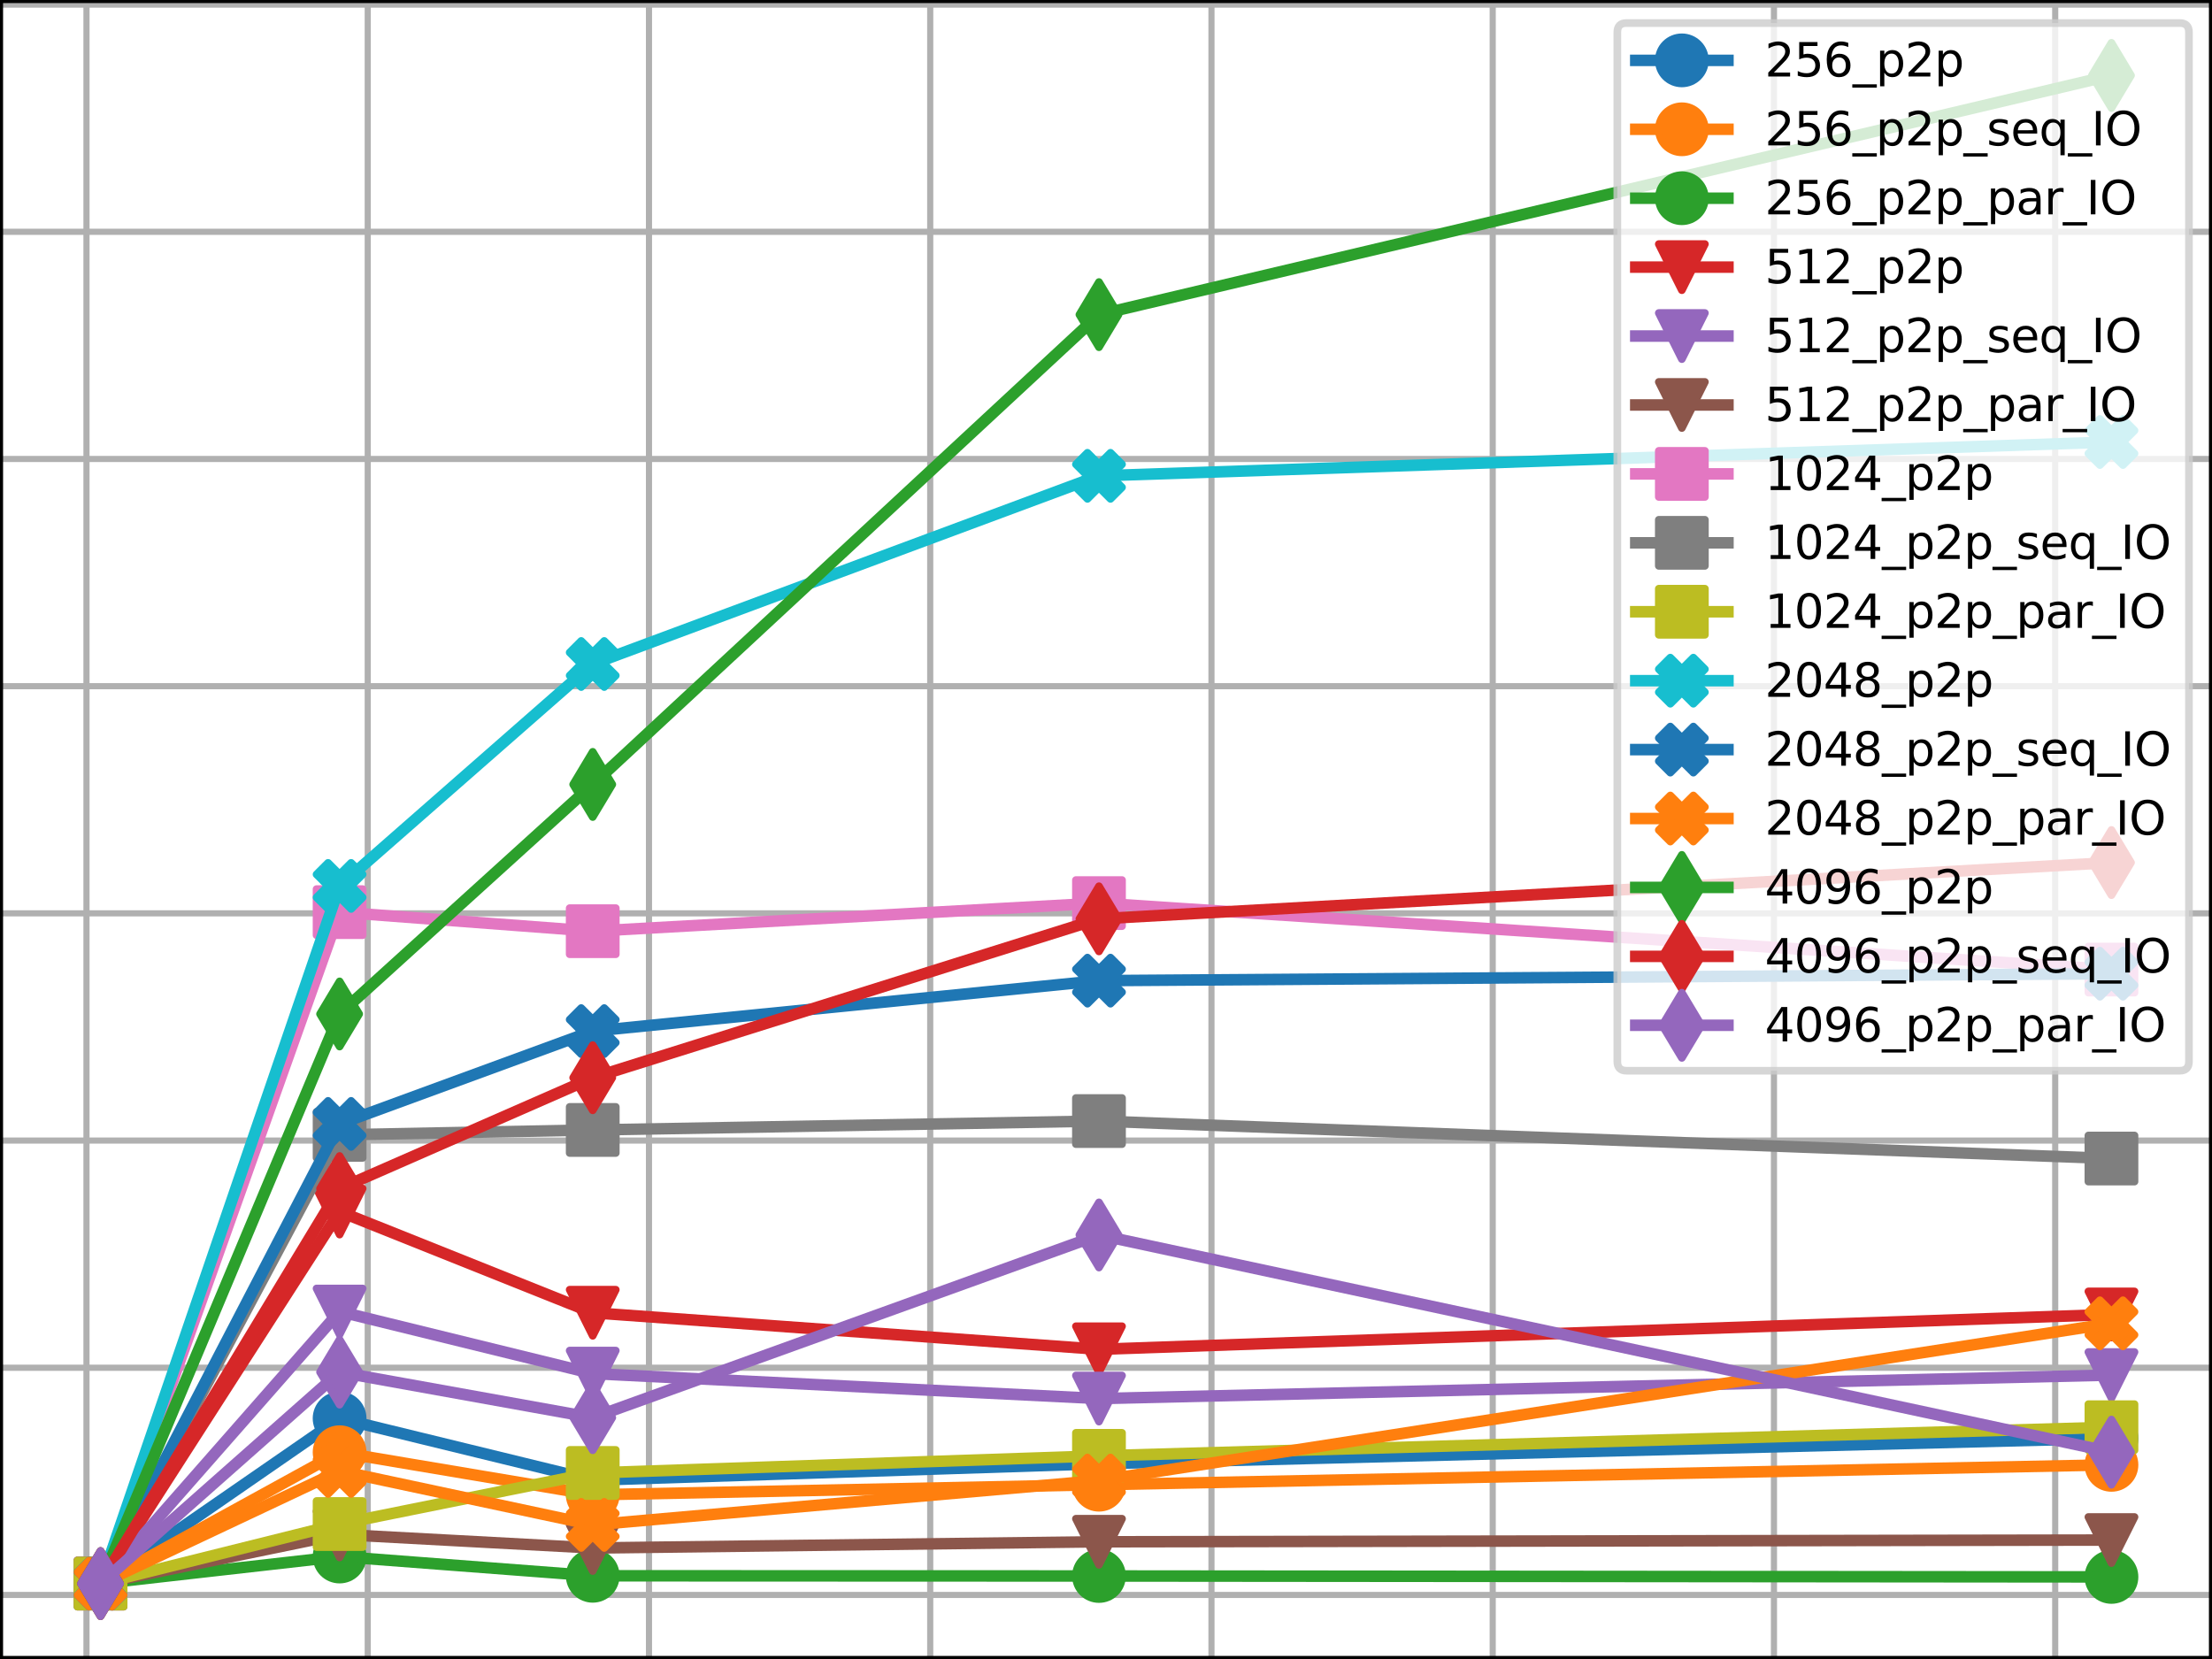 <?xml version="1.0" encoding="utf-8" standalone="no"?>
<!DOCTYPE svg PUBLIC "-//W3C//DTD SVG 1.1//EN"
  "http://www.w3.org/Graphics/SVG/1.1/DTD/svg11.dtd">
<svg xmlns:xlink="http://www.w3.org/1999/xlink" width="288pt" height="216pt" viewBox="0 0 288 216" xmlns="http://www.w3.org/2000/svg" version="1.1">
 <defs>
  <style type="text/css">*{stroke-linejoin: round; stroke-linecap: butt}</style>
 </defs>
 <g id="figure_1">
  <g id="patch_1">
   <path d="M 0 216 
L 288 216 
L 288 0 
L 0 0 
z
" style="fill: #ffffff"/>
  </g>
  <g id="axes_1">
   <g id="patch_2">
    <path d="M 0 216 
L 288 216 
L 288 0 
L 0 0 
z
" style="fill: #ffffff"/>
   </g>
   <g id="matplotlib.axis_1">
    <g id="xtick_1">
     <g id="line2d_1">
      <path d="M 11.26 216 
L 11.26 0 
" clip-path="url(#p1a4b9b8704)" style="fill: none; stroke: #b0b0b0; stroke-width: 0.8; stroke-linecap: square"/>
     </g>
     <g id="line2d_2">
      <defs>
       <path id="m6f0f436d7e" d="M 0 0 
L 0 3.5 
" style="stroke: #000000; stroke-width: 0.8"/>
      </defs>
      <g>
       <use xlink:href="#m6f0f436d7e" x="11.26" y="216" style="stroke: #000000; stroke-width: 0.8"/>
      </g>
     </g>
     <g id="text_1">
      <!-- 0 -->
      <g transform="translate(8.079 230.598)scale(0.1 -0.1)">
       <defs>
        <path id="DejaVuSans-30" d="M 2034 4250 
Q 1547 4250 1301 3770 
Q 1056 3291 1056 2328 
Q 1056 1369 1301 889 
Q 1547 409 2034 409 
Q 2525 409 2770 889 
Q 3016 1369 3016 2328 
Q 3016 3291 2770 3770 
Q 2525 4250 2034 4250 
z
M 2034 4750 
Q 2819 4750 3233 4129 
Q 3647 3509 3647 2328 
Q 3647 1150 3233 529 
Q 2819 -91 2034 -91 
Q 1250 -91 836 529 
Q 422 1150 422 2328 
Q 422 3509 836 4129 
Q 1250 4750 2034 4750 
z
" transform="scale(0.016)"/>
       </defs>
       <use xlink:href="#DejaVuSans-30"/>
      </g>
     </g>
    </g>
    <g id="xtick_2">
     <g id="line2d_3">
      <path d="M 47.878 216 
L 47.878 0 
" clip-path="url(#p1a4b9b8704)" style="fill: none; stroke: #b0b0b0; stroke-width: 0.8; stroke-linecap: square"/>
     </g>
     <g id="line2d_4">
      <g>
       <use xlink:href="#m6f0f436d7e" x="47.878" y="216" style="stroke: #000000; stroke-width: 0.8"/>
      </g>
     </g>
     <g id="text_2">
      <!-- 20 -->
      <g transform="translate(41.515 230.598)scale(0.1 -0.1)">
       <defs>
        <path id="DejaVuSans-32" d="M 1228 531 
L 3431 531 
L 3431 0 
L 469 0 
L 469 531 
Q 828 903 1448 1529 
Q 2069 2156 2228 2338 
Q 2531 2678 2651 2914 
Q 2772 3150 2772 3378 
Q 2772 3750 2511 3984 
Q 2250 4219 1831 4219 
Q 1534 4219 1204 4116 
Q 875 4013 500 3803 
L 500 4441 
Q 881 4594 1212 4672 
Q 1544 4750 1819 4750 
Q 2544 4750 2975 4387 
Q 3406 4025 3406 3419 
Q 3406 3131 3298 2873 
Q 3191 2616 2906 2266 
Q 2828 2175 2409 1742 
Q 1991 1309 1228 531 
z
" transform="scale(0.016)"/>
       </defs>
       <use xlink:href="#DejaVuSans-32"/>
       <use xlink:href="#DejaVuSans-30" x="63.623"/>
      </g>
     </g>
    </g>
    <g id="xtick_3">
     <g id="line2d_5">
      <path d="M 84.496 216 
L 84.496 0 
" clip-path="url(#p1a4b9b8704)" style="fill: none; stroke: #b0b0b0; stroke-width: 0.8; stroke-linecap: square"/>
     </g>
     <g id="line2d_6">
      <g>
       <use xlink:href="#m6f0f436d7e" x="84.496" y="216" style="stroke: #000000; stroke-width: 0.8"/>
      </g>
     </g>
     <g id="text_3">
      <!-- 40 -->
      <g transform="translate(78.133 230.598)scale(0.1 -0.1)">
       <defs>
        <path id="DejaVuSans-34" d="M 2419 4116 
L 825 1625 
L 2419 1625 
L 2419 4116 
z
M 2253 4666 
L 3047 4666 
L 3047 1625 
L 3713 1625 
L 3713 1100 
L 3047 1100 
L 3047 0 
L 2419 0 
L 2419 1100 
L 313 1100 
L 313 1709 
L 2253 4666 
z
" transform="scale(0.016)"/>
       </defs>
       <use xlink:href="#DejaVuSans-34"/>
       <use xlink:href="#DejaVuSans-30" x="63.623"/>
      </g>
     </g>
    </g>
    <g id="xtick_4">
     <g id="line2d_7">
      <path d="M 121.114 216 
L 121.114 0 
" clip-path="url(#p1a4b9b8704)" style="fill: none; stroke: #b0b0b0; stroke-width: 0.8; stroke-linecap: square"/>
     </g>
     <g id="line2d_8">
      <g>
       <use xlink:href="#m6f0f436d7e" x="121.114" y="216" style="stroke: #000000; stroke-width: 0.8"/>
      </g>
     </g>
     <g id="text_4">
      <!-- 60 -->
      <g transform="translate(114.751 230.598)scale(0.1 -0.1)">
       <defs>
        <path id="DejaVuSans-36" d="M 2113 2584 
Q 1688 2584 1439 2293 
Q 1191 2003 1191 1497 
Q 1191 994 1439 701 
Q 1688 409 2113 409 
Q 2538 409 2786 701 
Q 3034 994 3034 1497 
Q 3034 2003 2786 2293 
Q 2538 2584 2113 2584 
z
M 3366 4563 
L 3366 3988 
Q 3128 4100 2886 4159 
Q 2644 4219 2406 4219 
Q 1781 4219 1451 3797 
Q 1122 3375 1075 2522 
Q 1259 2794 1537 2939 
Q 1816 3084 2150 3084 
Q 2853 3084 3261 2657 
Q 3669 2231 3669 1497 
Q 3669 778 3244 343 
Q 2819 -91 2113 -91 
Q 1303 -91 875 529 
Q 447 1150 447 2328 
Q 447 3434 972 4092 
Q 1497 4750 2381 4750 
Q 2619 4750 2861 4703 
Q 3103 4656 3366 4563 
z
" transform="scale(0.016)"/>
       </defs>
       <use xlink:href="#DejaVuSans-36"/>
       <use xlink:href="#DejaVuSans-30" x="63.623"/>
      </g>
     </g>
    </g>
    <g id="xtick_5">
     <g id="line2d_9">
      <path d="M 157.732 216 
L 157.732 0 
" clip-path="url(#p1a4b9b8704)" style="fill: none; stroke: #b0b0b0; stroke-width: 0.8; stroke-linecap: square"/>
     </g>
     <g id="line2d_10">
      <g>
       <use xlink:href="#m6f0f436d7e" x="157.732" y="216" style="stroke: #000000; stroke-width: 0.8"/>
      </g>
     </g>
     <g id="text_5">
      <!-- 80 -->
      <g transform="translate(151.369 230.598)scale(0.1 -0.1)">
       <defs>
        <path id="DejaVuSans-38" d="M 2034 2216 
Q 1584 2216 1326 1975 
Q 1069 1734 1069 1313 
Q 1069 891 1326 650 
Q 1584 409 2034 409 
Q 2484 409 2743 651 
Q 3003 894 3003 1313 
Q 3003 1734 2745 1975 
Q 2488 2216 2034 2216 
z
M 1403 2484 
Q 997 2584 770 2862 
Q 544 3141 544 3541 
Q 544 4100 942 4425 
Q 1341 4750 2034 4750 
Q 2731 4750 3128 4425 
Q 3525 4100 3525 3541 
Q 3525 3141 3298 2862 
Q 3072 2584 2669 2484 
Q 3125 2378 3379 2068 
Q 3634 1759 3634 1313 
Q 3634 634 3220 271 
Q 2806 -91 2034 -91 
Q 1263 -91 848 271 
Q 434 634 434 1313 
Q 434 1759 690 2068 
Q 947 2378 1403 2484 
z
M 1172 3481 
Q 1172 3119 1398 2916 
Q 1625 2713 2034 2713 
Q 2441 2713 2670 2916 
Q 2900 3119 2900 3481 
Q 2900 3844 2670 4047 
Q 2441 4250 2034 4250 
Q 1625 4250 1398 4047 
Q 1172 3844 1172 3481 
z
" transform="scale(0.016)"/>
       </defs>
       <use xlink:href="#DejaVuSans-38"/>
       <use xlink:href="#DejaVuSans-30" x="63.623"/>
      </g>
     </g>
    </g>
    <g id="xtick_6">
     <g id="line2d_11">
      <path d="M 194.35 216 
L 194.35 0 
" clip-path="url(#p1a4b9b8704)" style="fill: none; stroke: #b0b0b0; stroke-width: 0.8; stroke-linecap: square"/>
     </g>
     <g id="line2d_12">
      <g>
       <use xlink:href="#m6f0f436d7e" x="194.35" y="216" style="stroke: #000000; stroke-width: 0.8"/>
      </g>
     </g>
     <g id="text_6">
      <!-- 100 -->
      <g transform="translate(184.806 230.598)scale(0.1 -0.1)">
       <defs>
        <path id="DejaVuSans-31" d="M 794 531 
L 1825 531 
L 1825 4091 
L 703 3866 
L 703 4441 
L 1819 4666 
L 2450 4666 
L 2450 531 
L 3481 531 
L 3481 0 
L 794 0 
L 794 531 
z
" transform="scale(0.016)"/>
       </defs>
       <use xlink:href="#DejaVuSans-31"/>
       <use xlink:href="#DejaVuSans-30" x="63.623"/>
       <use xlink:href="#DejaVuSans-30" x="127.246"/>
      </g>
     </g>
    </g>
    <g id="xtick_7">
     <g id="line2d_13">
      <path d="M 230.968 216 
L 230.968 0 
" clip-path="url(#p1a4b9b8704)" style="fill: none; stroke: #b0b0b0; stroke-width: 0.8; stroke-linecap: square"/>
     </g>
     <g id="line2d_14">
      <g>
       <use xlink:href="#m6f0f436d7e" x="230.968" y="216" style="stroke: #000000; stroke-width: 0.8"/>
      </g>
     </g>
     <g id="text_7">
      <!-- 120 -->
      <g transform="translate(221.424 230.598)scale(0.1 -0.1)">
       <use xlink:href="#DejaVuSans-31"/>
       <use xlink:href="#DejaVuSans-32" x="63.623"/>
       <use xlink:href="#DejaVuSans-30" x="127.246"/>
      </g>
     </g>
    </g>
    <g id="xtick_8">
     <g id="line2d_15">
      <path d="M 267.586 216 
L 267.586 0 
" clip-path="url(#p1a4b9b8704)" style="fill: none; stroke: #b0b0b0; stroke-width: 0.8; stroke-linecap: square"/>
     </g>
     <g id="line2d_16">
      <g>
       <use xlink:href="#m6f0f436d7e" x="267.586" y="216" style="stroke: #000000; stroke-width: 0.8"/>
      </g>
     </g>
     <g id="text_8">
      <!-- 140 -->
      <g transform="translate(258.042 230.598)scale(0.1 -0.1)">
       <use xlink:href="#DejaVuSans-31"/>
       <use xlink:href="#DejaVuSans-34" x="63.623"/>
       <use xlink:href="#DejaVuSans-30" x="127.246"/>
      </g>
     </g>
    </g>
    <g id="text_9">
     <!-- Number of cores -->
     <g transform="translate(102.484 244.277)scale(0.1 -0.1)">
      <defs>
       <path id="DejaVuSans-4e" d="M 628 4666 
L 1478 4666 
L 3547 763 
L 3547 4666 
L 4159 4666 
L 4159 0 
L 3309 0 
L 1241 3903 
L 1241 0 
L 628 0 
L 628 4666 
z
" transform="scale(0.016)"/>
       <path id="DejaVuSans-75" d="M 544 1381 
L 544 3500 
L 1119 3500 
L 1119 1403 
Q 1119 906 1312 657 
Q 1506 409 1894 409 
Q 2359 409 2629 706 
Q 2900 1003 2900 1516 
L 2900 3500 
L 3475 3500 
L 3475 0 
L 2900 0 
L 2900 538 
Q 2691 219 2414 64 
Q 2138 -91 1772 -91 
Q 1169 -91 856 284 
Q 544 659 544 1381 
z
M 1991 3584 
L 1991 3584 
z
" transform="scale(0.016)"/>
       <path id="DejaVuSans-6d" d="M 3328 2828 
Q 3544 3216 3844 3400 
Q 4144 3584 4550 3584 
Q 5097 3584 5394 3201 
Q 5691 2819 5691 2113 
L 5691 0 
L 5113 0 
L 5113 2094 
Q 5113 2597 4934 2840 
Q 4756 3084 4391 3084 
Q 3944 3084 3684 2787 
Q 3425 2491 3425 1978 
L 3425 0 
L 2847 0 
L 2847 2094 
Q 2847 2600 2669 2842 
Q 2491 3084 2119 3084 
Q 1678 3084 1418 2786 
Q 1159 2488 1159 1978 
L 1159 0 
L 581 0 
L 581 3500 
L 1159 3500 
L 1159 2956 
Q 1356 3278 1631 3431 
Q 1906 3584 2284 3584 
Q 2666 3584 2933 3390 
Q 3200 3197 3328 2828 
z
" transform="scale(0.016)"/>
       <path id="DejaVuSans-62" d="M 3116 1747 
Q 3116 2381 2855 2742 
Q 2594 3103 2138 3103 
Q 1681 3103 1420 2742 
Q 1159 2381 1159 1747 
Q 1159 1113 1420 752 
Q 1681 391 2138 391 
Q 2594 391 2855 752 
Q 3116 1113 3116 1747 
z
M 1159 2969 
Q 1341 3281 1617 3432 
Q 1894 3584 2278 3584 
Q 2916 3584 3314 3078 
Q 3713 2572 3713 1747 
Q 3713 922 3314 415 
Q 2916 -91 2278 -91 
Q 1894 -91 1617 61 
Q 1341 213 1159 525 
L 1159 0 
L 581 0 
L 581 4863 
L 1159 4863 
L 1159 2969 
z
" transform="scale(0.016)"/>
       <path id="DejaVuSans-65" d="M 3597 1894 
L 3597 1613 
L 953 1613 
Q 991 1019 1311 708 
Q 1631 397 2203 397 
Q 2534 397 2845 478 
Q 3156 559 3463 722 
L 3463 178 
Q 3153 47 2828 -22 
Q 2503 -91 2169 -91 
Q 1331 -91 842 396 
Q 353 884 353 1716 
Q 353 2575 817 3079 
Q 1281 3584 2069 3584 
Q 2775 3584 3186 3129 
Q 3597 2675 3597 1894 
z
M 3022 2063 
Q 3016 2534 2758 2815 
Q 2500 3097 2075 3097 
Q 1594 3097 1305 2825 
Q 1016 2553 972 2059 
L 3022 2063 
z
" transform="scale(0.016)"/>
       <path id="DejaVuSans-72" d="M 2631 2963 
Q 2534 3019 2420 3045 
Q 2306 3072 2169 3072 
Q 1681 3072 1420 2755 
Q 1159 2438 1159 1844 
L 1159 0 
L 581 0 
L 581 3500 
L 1159 3500 
L 1159 2956 
Q 1341 3275 1631 3429 
Q 1922 3584 2338 3584 
Q 2397 3584 2469 3576 
Q 2541 3569 2628 3553 
L 2631 2963 
z
" transform="scale(0.016)"/>
       <path id="DejaVuSans-20" transform="scale(0.016)"/>
       <path id="DejaVuSans-6f" d="M 1959 3097 
Q 1497 3097 1228 2736 
Q 959 2375 959 1747 
Q 959 1119 1226 758 
Q 1494 397 1959 397 
Q 2419 397 2687 759 
Q 2956 1122 2956 1747 
Q 2956 2369 2687 2733 
Q 2419 3097 1959 3097 
z
M 1959 3584 
Q 2709 3584 3137 3096 
Q 3566 2609 3566 1747 
Q 3566 888 3137 398 
Q 2709 -91 1959 -91 
Q 1206 -91 779 398 
Q 353 888 353 1747 
Q 353 2609 779 3096 
Q 1206 3584 1959 3584 
z
" transform="scale(0.016)"/>
       <path id="DejaVuSans-66" d="M 2375 4863 
L 2375 4384 
L 1825 4384 
Q 1516 4384 1395 4259 
Q 1275 4134 1275 3809 
L 1275 3500 
L 2222 3500 
L 2222 3053 
L 1275 3053 
L 1275 0 
L 697 0 
L 697 3053 
L 147 3053 
L 147 3500 
L 697 3500 
L 697 3744 
Q 697 4328 969 4595 
Q 1241 4863 1831 4863 
L 2375 4863 
z
" transform="scale(0.016)"/>
       <path id="DejaVuSans-63" d="M 3122 3366 
L 3122 2828 
Q 2878 2963 2633 3030 
Q 2388 3097 2138 3097 
Q 1578 3097 1268 2742 
Q 959 2388 959 1747 
Q 959 1106 1268 751 
Q 1578 397 2138 397 
Q 2388 397 2633 464 
Q 2878 531 3122 666 
L 3122 134 
Q 2881 22 2623 -34 
Q 2366 -91 2075 -91 
Q 1284 -91 818 406 
Q 353 903 353 1747 
Q 353 2603 823 3093 
Q 1294 3584 2113 3584 
Q 2378 3584 2631 3529 
Q 2884 3475 3122 3366 
z
" transform="scale(0.016)"/>
       <path id="DejaVuSans-73" d="M 2834 3397 
L 2834 2853 
Q 2591 2978 2328 3040 
Q 2066 3103 1784 3103 
Q 1356 3103 1142 2972 
Q 928 2841 928 2578 
Q 928 2378 1081 2264 
Q 1234 2150 1697 2047 
L 1894 2003 
Q 2506 1872 2764 1633 
Q 3022 1394 3022 966 
Q 3022 478 2636 193 
Q 2250 -91 1575 -91 
Q 1294 -91 989 -36 
Q 684 19 347 128 
L 347 722 
Q 666 556 975 473 
Q 1284 391 1588 391 
Q 1994 391 2212 530 
Q 2431 669 2431 922 
Q 2431 1156 2273 1281 
Q 2116 1406 1581 1522 
L 1381 1569 
Q 847 1681 609 1914 
Q 372 2147 372 2553 
Q 372 3047 722 3315 
Q 1072 3584 1716 3584 
Q 2034 3584 2315 3537 
Q 2597 3491 2834 3397 
z
" transform="scale(0.016)"/>
      </defs>
      <use xlink:href="#DejaVuSans-4e"/>
      <use xlink:href="#DejaVuSans-75" x="74.805"/>
      <use xlink:href="#DejaVuSans-6d" x="138.184"/>
      <use xlink:href="#DejaVuSans-62" x="235.596"/>
      <use xlink:href="#DejaVuSans-65" x="299.072"/>
      <use xlink:href="#DejaVuSans-72" x="360.596"/>
      <use xlink:href="#DejaVuSans-20" x="401.709"/>
      <use xlink:href="#DejaVuSans-6f" x="433.496"/>
      <use xlink:href="#DejaVuSans-66" x="494.678"/>
      <use xlink:href="#DejaVuSans-20" x="529.883"/>
      <use xlink:href="#DejaVuSans-63" x="561.67"/>
      <use xlink:href="#DejaVuSans-6f" x="616.65"/>
      <use xlink:href="#DejaVuSans-72" x="677.832"/>
      <use xlink:href="#DejaVuSans-65" x="716.695"/>
      <use xlink:href="#DejaVuSans-73" x="778.219"/>
     </g>
    </g>
   </g>
   <g id="matplotlib.axis_2">
    <g id="ytick_1">
     <g id="line2d_17">
      <path d="M 0 207.661 
L 288 207.661 
" clip-path="url(#p1a4b9b8704)" style="fill: none; stroke: #b0b0b0; stroke-width: 0.8; stroke-linecap: square"/>
     </g>
     <g id="line2d_18">
      <defs>
       <path id="ma51c2b9cf9" d="M 0 0 
L -3.5 0 
" style="stroke: #000000; stroke-width: 0.8"/>
      </defs>
      <g>
       <use xlink:href="#ma51c2b9cf9" x="0" y="207.661" style="stroke: #000000; stroke-width: 0.8"/>
      </g>
     </g>
     <g id="text_10">
      <!-- 0 -->
      <g transform="translate(-13.363 211.46)scale(0.1 -0.1)">
       <use xlink:href="#DejaVuSans-30"/>
      </g>
     </g>
    </g>
    <g id="ytick_2">
     <g id="line2d_19">
      <path d="M 0 178.08 
L 288 178.08 
" clip-path="url(#p1a4b9b8704)" style="fill: none; stroke: #b0b0b0; stroke-width: 0.8; stroke-linecap: square"/>
     </g>
     <g id="line2d_20">
      <g>
       <use xlink:href="#ma51c2b9cf9" x="0" y="178.08" style="stroke: #000000; stroke-width: 0.8"/>
      </g>
     </g>
     <g id="text_11">
      <!-- 20 -->
      <g transform="translate(-19.725 181.88)scale(0.1 -0.1)">
       <use xlink:href="#DejaVuSans-32"/>
       <use xlink:href="#DejaVuSans-30" x="63.623"/>
      </g>
     </g>
    </g>
    <g id="ytick_3">
     <g id="line2d_21">
      <path d="M 0 148.5 
L 288 148.5 
" clip-path="url(#p1a4b9b8704)" style="fill: none; stroke: #b0b0b0; stroke-width: 0.8; stroke-linecap: square"/>
     </g>
     <g id="line2d_22">
      <g>
       <use xlink:href="#ma51c2b9cf9" x="0" y="148.5" style="stroke: #000000; stroke-width: 0.8"/>
      </g>
     </g>
     <g id="text_12">
      <!-- 40 -->
      <g transform="translate(-19.725 152.299)scale(0.1 -0.1)">
       <use xlink:href="#DejaVuSans-34"/>
       <use xlink:href="#DejaVuSans-30" x="63.623"/>
      </g>
     </g>
    </g>
    <g id="ytick_4">
     <g id="line2d_23">
      <path d="M 0 118.919 
L 288 118.919 
" clip-path="url(#p1a4b9b8704)" style="fill: none; stroke: #b0b0b0; stroke-width: 0.8; stroke-linecap: square"/>
     </g>
     <g id="line2d_24">
      <g>
       <use xlink:href="#ma51c2b9cf9" x="0" y="118.919" style="stroke: #000000; stroke-width: 0.8"/>
      </g>
     </g>
     <g id="text_13">
      <!-- 60 -->
      <g transform="translate(-19.725 122.719)scale(0.1 -0.1)">
       <use xlink:href="#DejaVuSans-36"/>
       <use xlink:href="#DejaVuSans-30" x="63.623"/>
      </g>
     </g>
    </g>
    <g id="ytick_5">
     <g id="line2d_25">
      <path d="M 0 89.339 
L 288 89.339 
" clip-path="url(#p1a4b9b8704)" style="fill: none; stroke: #b0b0b0; stroke-width: 0.8; stroke-linecap: square"/>
     </g>
     <g id="line2d_26">
      <g>
       <use xlink:href="#ma51c2b9cf9" x="0" y="89.339" style="stroke: #000000; stroke-width: 0.8"/>
      </g>
     </g>
     <g id="text_14">
      <!-- 80 -->
      <g transform="translate(-19.725 93.138)scale(0.1 -0.1)">
       <use xlink:href="#DejaVuSans-38"/>
       <use xlink:href="#DejaVuSans-30" x="63.623"/>
      </g>
     </g>
    </g>
    <g id="ytick_6">
     <g id="line2d_27">
      <path d="M 0 59.758 
L 288 59.758 
" clip-path="url(#p1a4b9b8704)" style="fill: none; stroke: #b0b0b0; stroke-width: 0.8; stroke-linecap: square"/>
     </g>
     <g id="line2d_28">
      <g>
       <use xlink:href="#ma51c2b9cf9" x="0" y="59.758" style="stroke: #000000; stroke-width: 0.8"/>
      </g>
     </g>
     <g id="text_15">
      <!-- 100 -->
      <g transform="translate(-26.087 63.558)scale(0.1 -0.1)">
       <use xlink:href="#DejaVuSans-31"/>
       <use xlink:href="#DejaVuSans-30" x="63.623"/>
       <use xlink:href="#DejaVuSans-30" x="127.246"/>
      </g>
     </g>
    </g>
    <g id="ytick_7">
     <g id="line2d_29">
      <path d="M 0 30.178 
L 288 30.178 
" clip-path="url(#p1a4b9b8704)" style="fill: none; stroke: #b0b0b0; stroke-width: 0.8; stroke-linecap: square"/>
     </g>
     <g id="line2d_30">
      <g>
       <use xlink:href="#ma51c2b9cf9" x="0" y="30.178" style="stroke: #000000; stroke-width: 0.8"/>
      </g>
     </g>
     <g id="text_16">
      <!-- 120 -->
      <g transform="translate(-26.087 33.977)scale(0.1 -0.1)">
       <use xlink:href="#DejaVuSans-31"/>
       <use xlink:href="#DejaVuSans-32" x="63.623"/>
       <use xlink:href="#DejaVuSans-30" x="127.246"/>
      </g>
     </g>
    </g>
    <g id="ytick_8">
     <g id="line2d_31">
      <path d="M 0 0.598 
L 288 0.598 
" clip-path="url(#p1a4b9b8704)" style="fill: none; stroke: #b0b0b0; stroke-width: 0.8; stroke-linecap: square"/>
     </g>
     <g id="line2d_32">
      <g>
       <use xlink:href="#ma51c2b9cf9" x="0" y="0.598" style="stroke: #000000; stroke-width: 0.8"/>
      </g>
     </g>
     <g id="text_17">
      <!-- 140 -->
      <g transform="translate(-26.087 4.397)scale(0.1 -0.1)">
       <use xlink:href="#DejaVuSans-31"/>
       <use xlink:href="#DejaVuSans-34" x="63.623"/>
       <use xlink:href="#DejaVuSans-30" x="127.246"/>
      </g>
     </g>
    </g>
    <g id="text_18">
     <!-- Speedup -->
     <g transform="translate(-32.167 130.019)rotate(-90)scale(0.1 -0.1)">
      <defs>
       <path id="DejaVuSans-53" d="M 3425 4513 
L 3425 3897 
Q 3066 4069 2747 4153 
Q 2428 4238 2131 4238 
Q 1616 4238 1336 4038 
Q 1056 3838 1056 3469 
Q 1056 3159 1242 3001 
Q 1428 2844 1947 2747 
L 2328 2669 
Q 3034 2534 3370 2195 
Q 3706 1856 3706 1288 
Q 3706 609 3251 259 
Q 2797 -91 1919 -91 
Q 1588 -91 1214 -16 
Q 841 59 441 206 
L 441 856 
Q 825 641 1194 531 
Q 1563 422 1919 422 
Q 2459 422 2753 634 
Q 3047 847 3047 1241 
Q 3047 1584 2836 1778 
Q 2625 1972 2144 2069 
L 1759 2144 
Q 1053 2284 737 2584 
Q 422 2884 422 3419 
Q 422 4038 858 4394 
Q 1294 4750 2059 4750 
Q 2388 4750 2728 4690 
Q 3069 4631 3425 4513 
z
" transform="scale(0.016)"/>
       <path id="DejaVuSans-70" d="M 1159 525 
L 1159 -1331 
L 581 -1331 
L 581 3500 
L 1159 3500 
L 1159 2969 
Q 1341 3281 1617 3432 
Q 1894 3584 2278 3584 
Q 2916 3584 3314 3078 
Q 3713 2572 3713 1747 
Q 3713 922 3314 415 
Q 2916 -91 2278 -91 
Q 1894 -91 1617 61 
Q 1341 213 1159 525 
z
M 3116 1747 
Q 3116 2381 2855 2742 
Q 2594 3103 2138 3103 
Q 1681 3103 1420 2742 
Q 1159 2381 1159 1747 
Q 1159 1113 1420 752 
Q 1681 391 2138 391 
Q 2594 391 2855 752 
Q 3116 1113 3116 1747 
z
" transform="scale(0.016)"/>
       <path id="DejaVuSans-64" d="M 2906 2969 
L 2906 4863 
L 3481 4863 
L 3481 0 
L 2906 0 
L 2906 525 
Q 2725 213 2448 61 
Q 2172 -91 1784 -91 
Q 1150 -91 751 415 
Q 353 922 353 1747 
Q 353 2572 751 3078 
Q 1150 3584 1784 3584 
Q 2172 3584 2448 3432 
Q 2725 3281 2906 2969 
z
M 947 1747 
Q 947 1113 1208 752 
Q 1469 391 1925 391 
Q 2381 391 2643 752 
Q 2906 1113 2906 1747 
Q 2906 2381 2643 2742 
Q 2381 3103 1925 3103 
Q 1469 3103 1208 2742 
Q 947 2381 947 1747 
z
" transform="scale(0.016)"/>
      </defs>
      <use xlink:href="#DejaVuSans-53"/>
      <use xlink:href="#DejaVuSans-70" x="63.477"/>
      <use xlink:href="#DejaVuSans-65" x="126.953"/>
      <use xlink:href="#DejaVuSans-65" x="188.477"/>
      <use xlink:href="#DejaVuSans-64" x="250"/>
      <use xlink:href="#DejaVuSans-75" x="313.477"/>
      <use xlink:href="#DejaVuSans-70" x="376.855"/>
     </g>
    </g>
   </g>
   <g id="line2d_33">
    <path d="M 13.091 206.182 
L 44.216 184.673 
L 77.172 192.712 
L 143.085 190.577 
L 274.909 187.271 
" clip-path="url(#p1a4b9b8704)" style="fill: none; stroke: #1f77b4; stroke-width: 1.5; stroke-linecap: square"/>
    <defs>
     <path id="mb59137c36f" d="M 0 3 
C 0.796 3 1.559 2.684 2.121 2.121 
C 2.684 1.559 3 0.796 3 0 
C 3 -0.796 2.684 -1.559 2.121 -2.121 
C 1.559 -2.684 0.796 -3 0 -3 
C -0.796 -3 -1.559 -2.684 -2.121 -2.121 
C -2.684 -1.559 -3 -0.796 -3 0 
C -3 0.796 -2.684 1.559 -2.121 2.121 
C -1.559 2.684 -0.796 3 0 3 
z
" style="stroke: #1f77b4"/>
    </defs>
    <g clip-path="url(#p1a4b9b8704)">
     <use xlink:href="#mb59137c36f" x="13.091" y="206.182" style="fill: #1f77b4; stroke: #1f77b4"/>
     <use xlink:href="#mb59137c36f" x="44.216" y="184.673" style="fill: #1f77b4; stroke: #1f77b4"/>
     <use xlink:href="#mb59137c36f" x="77.172" y="192.712" style="fill: #1f77b4; stroke: #1f77b4"/>
     <use xlink:href="#mb59137c36f" x="143.085" y="190.577" style="fill: #1f77b4; stroke: #1f77b4"/>
     <use xlink:href="#mb59137c36f" x="274.909" y="187.271" style="fill: #1f77b4; stroke: #1f77b4"/>
    </g>
   </g>
   <g id="line2d_34">
    <path d="M 13.091 206.182 
L 44.216 189.079 
L 77.172 194.623 
L 143.085 193.307 
L 274.909 190.722 
" clip-path="url(#p1a4b9b8704)" style="fill: none; stroke: #ff7f0e; stroke-width: 1.5; stroke-linecap: square"/>
    <defs>
     <path id="m9a38216ef0" d="M 0 3 
C 0.796 3 1.559 2.684 2.121 2.121 
C 2.684 1.559 3 0.796 3 0 
C 3 -0.796 2.684 -1.559 2.121 -2.121 
C 1.559 -2.684 0.796 -3 0 -3 
C -0.796 -3 -1.559 -2.684 -2.121 -2.121 
C -2.684 -1.559 -3 -0.796 -3 0 
C -3 0.796 -2.684 1.559 -2.121 2.121 
C -1.559 2.684 -0.796 3 0 3 
z
" style="stroke: #ff7f0e"/>
    </defs>
    <g clip-path="url(#p1a4b9b8704)">
     <use xlink:href="#m9a38216ef0" x="13.091" y="206.182" style="fill: #ff7f0e; stroke: #ff7f0e"/>
     <use xlink:href="#m9a38216ef0" x="44.216" y="189.079" style="fill: #ff7f0e; stroke: #ff7f0e"/>
     <use xlink:href="#m9a38216ef0" x="77.172" y="194.623" style="fill: #ff7f0e; stroke: #ff7f0e"/>
     <use xlink:href="#m9a38216ef0" x="143.085" y="193.307" style="fill: #ff7f0e; stroke: #ff7f0e"/>
     <use xlink:href="#m9a38216ef0" x="274.909" y="190.722" style="fill: #ff7f0e; stroke: #ff7f0e"/>
    </g>
   </g>
   <g id="line2d_35">
    <path d="M 13.091 206.182 
L 44.216 202.657 
L 77.172 205.165 
L 143.085 205.191 
L 274.909 205.313 
" clip-path="url(#p1a4b9b8704)" style="fill: none; stroke: #2ca02c; stroke-width: 1.5; stroke-linecap: square"/>
    <defs>
     <path id="m518f1802bf" d="M 0 3 
C 0.796 3 1.559 2.684 2.121 2.121 
C 2.684 1.559 3 0.796 3 0 
C 3 -0.796 2.684 -1.559 2.121 -2.121 
C 1.559 -2.684 0.796 -3 0 -3 
C -0.796 -3 -1.559 -2.684 -2.121 -2.121 
C -2.684 -1.559 -3 -0.796 -3 0 
C -3 0.796 -2.684 1.559 -2.121 2.121 
C -1.559 2.684 -0.796 3 0 3 
z
" style="stroke: #2ca02c"/>
    </defs>
    <g clip-path="url(#p1a4b9b8704)">
     <use xlink:href="#m518f1802bf" x="13.091" y="206.182" style="fill: #2ca02c; stroke: #2ca02c"/>
     <use xlink:href="#m518f1802bf" x="44.216" y="202.657" style="fill: #2ca02c; stroke: #2ca02c"/>
     <use xlink:href="#m518f1802bf" x="77.172" y="205.165" style="fill: #2ca02c; stroke: #2ca02c"/>
     <use xlink:href="#m518f1802bf" x="143.085" y="205.191" style="fill: #2ca02c; stroke: #2ca02c"/>
     <use xlink:href="#m518f1802bf" x="274.909" y="205.313" style="fill: #2ca02c; stroke: #2ca02c"/>
    </g>
   </g>
   <g id="line2d_36">
    <path d="M 13.091 206.182 
L 44.216 157.741 
L 77.172 170.919 
L 143.085 175.677 
L 274.909 171.141 
" clip-path="url(#p1a4b9b8704)" style="fill: none; stroke: #d62728; stroke-width: 1.5; stroke-linecap: square"/>
    <defs>
     <path id="mebcd9421ce" d="M -0 3 
L 3 -3 
L -3 -3 
z
" style="stroke: #d62728; stroke-linejoin: miter"/>
    </defs>
    <g clip-path="url(#p1a4b9b8704)">
     <use xlink:href="#mebcd9421ce" x="13.091" y="206.182" style="fill: #d62728; stroke: #d62728; stroke-linejoin: miter"/>
     <use xlink:href="#mebcd9421ce" x="44.216" y="157.741" style="fill: #d62728; stroke: #d62728; stroke-linejoin: miter"/>
     <use xlink:href="#mebcd9421ce" x="77.172" y="170.919" style="fill: #d62728; stroke: #d62728; stroke-linejoin: miter"/>
     <use xlink:href="#mebcd9421ce" x="143.085" y="175.677" style="fill: #d62728; stroke: #d62728; stroke-linejoin: miter"/>
     <use xlink:href="#mebcd9421ce" x="274.909" y="171.141" style="fill: #d62728; stroke: #d62728; stroke-linejoin: miter"/>
    </g>
   </g>
   <g id="line2d_37">
    <path d="M 13.091 206.182 
L 44.216 170.76 
L 77.172 178.844 
L 143.085 182.091 
L 274.909 179.034 
" clip-path="url(#p1a4b9b8704)" style="fill: none; stroke: #9467bd; stroke-width: 1.5; stroke-linecap: square"/>
    <defs>
     <path id="m5563204e0e" d="M -0 3 
L 3 -3 
L -3 -3 
z
" style="stroke: #9467bd; stroke-linejoin: miter"/>
    </defs>
    <g clip-path="url(#p1a4b9b8704)">
     <use xlink:href="#m5563204e0e" x="13.091" y="206.182" style="fill: #9467bd; stroke: #9467bd; stroke-linejoin: miter"/>
     <use xlink:href="#m5563204e0e" x="44.216" y="170.76" style="fill: #9467bd; stroke: #9467bd; stroke-linejoin: miter"/>
     <use xlink:href="#m5563204e0e" x="77.172" y="178.844" style="fill: #9467bd; stroke: #9467bd; stroke-linejoin: miter"/>
     <use xlink:href="#m5563204e0e" x="143.085" y="182.091" style="fill: #9467bd; stroke: #9467bd; stroke-linejoin: miter"/>
     <use xlink:href="#m5563204e0e" x="274.909" y="179.034" style="fill: #9467bd; stroke: #9467bd; stroke-linejoin: miter"/>
    </g>
   </g>
   <g id="line2d_38">
    <path d="M 13.091 206.182 
L 44.216 199.776 
L 77.172 201.546 
L 143.085 200.738 
L 274.909 200.513 
" clip-path="url(#p1a4b9b8704)" style="fill: none; stroke: #8c564b; stroke-width: 1.5; stroke-linecap: square"/>
    <defs>
     <path id="m269bafbab5" d="M -0 3 
L 3 -3 
L -3 -3 
z
" style="stroke: #8c564b; stroke-linejoin: miter"/>
    </defs>
    <g clip-path="url(#p1a4b9b8704)">
     <use xlink:href="#m269bafbab5" x="13.091" y="206.182" style="fill: #8c564b; stroke: #8c564b; stroke-linejoin: miter"/>
     <use xlink:href="#m269bafbab5" x="44.216" y="199.776" style="fill: #8c564b; stroke: #8c564b; stroke-linejoin: miter"/>
     <use xlink:href="#m269bafbab5" x="77.172" y="201.546" style="fill: #8c564b; stroke: #8c564b; stroke-linejoin: miter"/>
     <use xlink:href="#m269bafbab5" x="143.085" y="200.738" style="fill: #8c564b; stroke: #8c564b; stroke-linejoin: miter"/>
     <use xlink:href="#m269bafbab5" x="274.909" y="200.513" style="fill: #8c564b; stroke: #8c564b; stroke-linejoin: miter"/>
    </g>
   </g>
   <g id="line2d_39">
    <path d="M 13.091 206.182 
L 44.216 118.76 
L 77.172 121.24 
L 143.085 117.583 
L 274.909 126.238 
" clip-path="url(#p1a4b9b8704)" style="fill: none; stroke: #e377c2; stroke-width: 1.5; stroke-linecap: square"/>
    <defs>
     <path id="m1b891ee5cd" d="M -3 3 
L 3 3 
L 3 -3 
L -3 -3 
z
" style="stroke: #e377c2; stroke-linejoin: miter"/>
    </defs>
    <g clip-path="url(#p1a4b9b8704)">
     <use xlink:href="#m1b891ee5cd" x="13.091" y="206.182" style="fill: #e377c2; stroke: #e377c2; stroke-linejoin: miter"/>
     <use xlink:href="#m1b891ee5cd" x="44.216" y="118.76" style="fill: #e377c2; stroke: #e377c2; stroke-linejoin: miter"/>
     <use xlink:href="#m1b891ee5cd" x="77.172" y="121.24" style="fill: #e377c2; stroke: #e377c2; stroke-linejoin: miter"/>
     <use xlink:href="#m1b891ee5cd" x="143.085" y="117.583" style="fill: #e377c2; stroke: #e377c2; stroke-linejoin: miter"/>
     <use xlink:href="#m1b891ee5cd" x="274.909" y="126.238" style="fill: #e377c2; stroke: #e377c2; stroke-linejoin: miter"/>
    </g>
   </g>
   <g id="line2d_40">
    <path d="M 13.091 206.182 
L 44.216 147.755 
L 77.172 147.119 
L 143.085 145.962 
L 274.909 150.84 
" clip-path="url(#p1a4b9b8704)" style="fill: none; stroke: #7f7f7f; stroke-width: 1.5; stroke-linecap: square"/>
    <defs>
     <path id="m1d3cc51758" d="M -3 3 
L 3 3 
L 3 -3 
L -3 -3 
z
" style="stroke: #7f7f7f; stroke-linejoin: miter"/>
    </defs>
    <g clip-path="url(#p1a4b9b8704)">
     <use xlink:href="#m1d3cc51758" x="13.091" y="206.182" style="fill: #7f7f7f; stroke: #7f7f7f; stroke-linejoin: miter"/>
     <use xlink:href="#m1d3cc51758" x="44.216" y="147.755" style="fill: #7f7f7f; stroke: #7f7f7f; stroke-linejoin: miter"/>
     <use xlink:href="#m1d3cc51758" x="77.172" y="147.119" style="fill: #7f7f7f; stroke: #7f7f7f; stroke-linejoin: miter"/>
     <use xlink:href="#m1d3cc51758" x="143.085" y="145.962" style="fill: #7f7f7f; stroke: #7f7f7f; stroke-linejoin: miter"/>
     <use xlink:href="#m1d3cc51758" x="274.909" y="150.84" style="fill: #7f7f7f; stroke: #7f7f7f; stroke-linejoin: miter"/>
    </g>
   </g>
   <g id="line2d_41">
    <path d="M 13.091 206.182 
L 44.216 198.429 
L 77.172 191.777 
L 143.085 189.551 
L 274.909 185.821 
" clip-path="url(#p1a4b9b8704)" style="fill: none; stroke: #bcbd22; stroke-width: 1.5; stroke-linecap: square"/>
    <defs>
     <path id="m8e11a8042f" d="M -3 3 
L 3 3 
L 3 -3 
L -3 -3 
z
" style="stroke: #bcbd22; stroke-linejoin: miter"/>
    </defs>
    <g clip-path="url(#p1a4b9b8704)">
     <use xlink:href="#m8e11a8042f" x="13.091" y="206.182" style="fill: #bcbd22; stroke: #bcbd22; stroke-linejoin: miter"/>
     <use xlink:href="#m8e11a8042f" x="44.216" y="198.429" style="fill: #bcbd22; stroke: #bcbd22; stroke-linejoin: miter"/>
     <use xlink:href="#m8e11a8042f" x="77.172" y="191.777" style="fill: #bcbd22; stroke: #bcbd22; stroke-linejoin: miter"/>
     <use xlink:href="#m8e11a8042f" x="143.085" y="189.551" style="fill: #bcbd22; stroke: #bcbd22; stroke-linejoin: miter"/>
     <use xlink:href="#m8e11a8042f" x="274.909" y="185.821" style="fill: #bcbd22; stroke: #bcbd22; stroke-linejoin: miter"/>
    </g>
   </g>
   <g id="line2d_42">
    <path d="M 13.091 206.182 
L 44.216 115.345 
L 77.172 86.451 
L 143.085 61.952 
L 274.909 57.55 
" clip-path="url(#p1a4b9b8704)" style="fill: none; stroke: #17becf; stroke-width: 1.5; stroke-linecap: square"/>
    <defs>
     <path id="m2ee72805fa" d="M -1.5 3 
L 0 1.5 
L 1.5 3 
L 3 1.5 
L 1.5 0 
L 3 -1.5 
L 1.5 -3 
L 0 -1.5 
L -1.5 -3 
L -3 -1.5 
L -1.5 0 
L -3 1.5 
z
" style="stroke: #17becf; stroke-linejoin: miter"/>
    </defs>
    <g clip-path="url(#p1a4b9b8704)">
     <use xlink:href="#m2ee72805fa" x="13.091" y="206.182" style="fill: #17becf; stroke: #17becf; stroke-linejoin: miter"/>
     <use xlink:href="#m2ee72805fa" x="44.216" y="115.345" style="fill: #17becf; stroke: #17becf; stroke-linejoin: miter"/>
     <use xlink:href="#m2ee72805fa" x="77.172" y="86.451" style="fill: #17becf; stroke: #17becf; stroke-linejoin: miter"/>
     <use xlink:href="#m2ee72805fa" x="143.085" y="61.952" style="fill: #17becf; stroke: #17becf; stroke-linejoin: miter"/>
     <use xlink:href="#m2ee72805fa" x="274.909" y="57.55" style="fill: #17becf; stroke: #17becf; stroke-linejoin: miter"/>
    </g>
   </g>
   <g id="line2d_43">
    <path d="M 13.091 206.182 
L 44.216 146.332 
L 77.172 134.249 
L 143.085 127.679 
L 274.909 126.776 
" clip-path="url(#p1a4b9b8704)" style="fill: none; stroke: #1f77b4; stroke-width: 1.5; stroke-linecap: square"/>
    <defs>
     <path id="m712a9b8529" d="M -1.5 3 
L 0 1.5 
L 1.5 3 
L 3 1.5 
L 1.5 0 
L 3 -1.5 
L 1.5 -3 
L 0 -1.5 
L -1.5 -3 
L -3 -1.5 
L -1.5 0 
L -3 1.5 
z
" style="stroke: #1f77b4; stroke-linejoin: miter"/>
    </defs>
    <g clip-path="url(#p1a4b9b8704)">
     <use xlink:href="#m712a9b8529" x="13.091" y="206.182" style="fill: #1f77b4; stroke: #1f77b4; stroke-linejoin: miter"/>
     <use xlink:href="#m712a9b8529" x="44.216" y="146.332" style="fill: #1f77b4; stroke: #1f77b4; stroke-linejoin: miter"/>
     <use xlink:href="#m712a9b8529" x="77.172" y="134.249" style="fill: #1f77b4; stroke: #1f77b4; stroke-linejoin: miter"/>
     <use xlink:href="#m712a9b8529" x="143.085" y="127.679" style="fill: #1f77b4; stroke: #1f77b4; stroke-linejoin: miter"/>
     <use xlink:href="#m712a9b8529" x="274.909" y="126.776" style="fill: #1f77b4; stroke: #1f77b4; stroke-linejoin: miter"/>
    </g>
   </g>
   <g id="line2d_44">
    <path d="M 13.091 206.182 
L 44.216 191.51 
L 77.172 198.54 
L 143.085 192.766 
L 274.909 172.294 
" clip-path="url(#p1a4b9b8704)" style="fill: none; stroke: #ff7f0e; stroke-width: 1.5; stroke-linecap: square"/>
    <defs>
     <path id="ma27f433922" d="M -1.5 3 
L 0 1.5 
L 1.5 3 
L 3 1.5 
L 1.5 0 
L 3 -1.5 
L 1.5 -3 
L 0 -1.5 
L -1.5 -3 
L -3 -1.5 
L -1.5 0 
L -3 1.5 
z
" style="stroke: #ff7f0e; stroke-linejoin: miter"/>
    </defs>
    <g clip-path="url(#p1a4b9b8704)">
     <use xlink:href="#ma27f433922" x="13.091" y="206.182" style="fill: #ff7f0e; stroke: #ff7f0e; stroke-linejoin: miter"/>
     <use xlink:href="#ma27f433922" x="44.216" y="191.51" style="fill: #ff7f0e; stroke: #ff7f0e; stroke-linejoin: miter"/>
     <use xlink:href="#ma27f433922" x="77.172" y="198.54" style="fill: #ff7f0e; stroke: #ff7f0e; stroke-linejoin: miter"/>
     <use xlink:href="#ma27f433922" x="143.085" y="192.766" style="fill: #ff7f0e; stroke: #ff7f0e; stroke-linejoin: miter"/>
     <use xlink:href="#ma27f433922" x="274.909" y="172.294" style="fill: #ff7f0e; stroke: #ff7f0e; stroke-linejoin: miter"/>
    </g>
   </g>
   <g id="line2d_45">
    <path d="M 13.091 206.182 
L 44.216 132.018 
L 77.172 102.131 
L 143.085 40.964 
L 274.909 9.818 
" clip-path="url(#p1a4b9b8704)" style="fill: none; stroke: #2ca02c; stroke-width: 1.5; stroke-linecap: square"/>
    <defs>
     <path id="m50757aedac" d="M -0 4.243 
L 2.546 0 
L 0 -4.243 
L -2.546 -0 
z
" style="stroke: #2ca02c; stroke-linejoin: miter"/>
    </defs>
    <g clip-path="url(#p1a4b9b8704)">
     <use xlink:href="#m50757aedac" x="13.091" y="206.182" style="fill: #2ca02c; stroke: #2ca02c; stroke-linejoin: miter"/>
     <use xlink:href="#m50757aedac" x="44.216" y="132.018" style="fill: #2ca02c; stroke: #2ca02c; stroke-linejoin: miter"/>
     <use xlink:href="#m50757aedac" x="77.172" y="102.131" style="fill: #2ca02c; stroke: #2ca02c; stroke-linejoin: miter"/>
     <use xlink:href="#m50757aedac" x="143.085" y="40.964" style="fill: #2ca02c; stroke: #2ca02c; stroke-linejoin: miter"/>
     <use xlink:href="#m50757aedac" x="274.909" y="9.818" style="fill: #2ca02c; stroke: #2ca02c; stroke-linejoin: miter"/>
    </g>
   </g>
   <g id="line2d_46">
    <path d="M 13.091 206.182 
L 44.216 154.754 
L 77.172 140.317 
L 143.085 119.631 
L 274.909 112.305 
" clip-path="url(#p1a4b9b8704)" style="fill: none; stroke: #d62728; stroke-width: 1.5; stroke-linecap: square"/>
    <defs>
     <path id="m855262d193" d="M -0 4.243 
L 2.546 0 
L 0 -4.243 
L -2.546 -0 
z
" style="stroke: #d62728; stroke-linejoin: miter"/>
    </defs>
    <g clip-path="url(#p1a4b9b8704)">
     <use xlink:href="#m855262d193" x="13.091" y="206.182" style="fill: #d62728; stroke: #d62728; stroke-linejoin: miter"/>
     <use xlink:href="#m855262d193" x="44.216" y="154.754" style="fill: #d62728; stroke: #d62728; stroke-linejoin: miter"/>
     <use xlink:href="#m855262d193" x="77.172" y="140.317" style="fill: #d62728; stroke: #d62728; stroke-linejoin: miter"/>
     <use xlink:href="#m855262d193" x="143.085" y="119.631" style="fill: #d62728; stroke: #d62728; stroke-linejoin: miter"/>
     <use xlink:href="#m855262d193" x="274.909" y="112.305" style="fill: #d62728; stroke: #d62728; stroke-linejoin: miter"/>
    </g>
   </g>
   <g id="line2d_47">
    <path d="M 13.091 206.182 
L 44.216 178.644 
L 77.172 184.575 
L 143.085 160.791 
L 274.909 189.069 
" clip-path="url(#p1a4b9b8704)" style="fill: none; stroke: #9467bd; stroke-width: 1.5; stroke-linecap: square"/>
    <defs>
     <path id="me21106eea6" d="M -0 4.243 
L 2.546 0 
L 0 -4.243 
L -2.546 -0 
z
" style="stroke: #9467bd; stroke-linejoin: miter"/>
    </defs>
    <g clip-path="url(#p1a4b9b8704)">
     <use xlink:href="#me21106eea6" x="13.091" y="206.182" style="fill: #9467bd; stroke: #9467bd; stroke-linejoin: miter"/>
     <use xlink:href="#me21106eea6" x="44.216" y="178.644" style="fill: #9467bd; stroke: #9467bd; stroke-linejoin: miter"/>
     <use xlink:href="#me21106eea6" x="77.172" y="184.575" style="fill: #9467bd; stroke: #9467bd; stroke-linejoin: miter"/>
     <use xlink:href="#me21106eea6" x="143.085" y="160.791" style="fill: #9467bd; stroke: #9467bd; stroke-linejoin: miter"/>
     <use xlink:href="#me21106eea6" x="274.909" y="189.069" style="fill: #9467bd; stroke: #9467bd; stroke-linejoin: miter"/>
    </g>
   </g>
   <g id="patch_3">
    <path d="M 0 216 
L 0 0 
" style="fill: none; stroke: #000000; stroke-width: 0.8; stroke-linejoin: miter; stroke-linecap: square"/>
   </g>
   <g id="patch_4">
    <path d="M 288 216 
L 288 0 
" style="fill: none; stroke: #000000; stroke-width: 0.8; stroke-linejoin: miter; stroke-linecap: square"/>
   </g>
   <g id="patch_5">
    <path d="M 0 216 
L 288 216 
" style="fill: none; stroke: #000000; stroke-width: 0.8; stroke-linejoin: miter; stroke-linecap: square"/>
   </g>
   <g id="patch_6">
    <path d="M 0 0 
L 288 0 
" style="fill: none; stroke: #000000; stroke-width: 0.8; stroke-linejoin: miter; stroke-linecap: square"/>
   </g>
   <g id="legend_1">
    <g id="patch_7">
     <path d="M 211.775 139.406 
L 283.8 139.406 
Q 285 139.406 285 138.206 
L 285 4.2 
Q 285 3 283.8 3 
L 211.775 3 
Q 210.575 3 210.575 4.2 
L 210.575 138.206 
Q 210.575 139.406 211.775 139.406 
z
" style="fill: #ffffff; opacity: 0.8; stroke: #cccccc; stroke-linejoin: miter"/>
    </g>
    <g id="line2d_48">
     <path d="M 212.975 7.859 
L 218.975 7.859 
L 224.975 7.859 
" style="fill: none; stroke: #1f77b4; stroke-width: 1.5; stroke-linecap: square"/>
     <g>
      <use xlink:href="#mb59137c36f" x="218.975" y="7.859" style="fill: #1f77b4; stroke: #1f77b4"/>
     </g>
    </g>
    <g id="text_19">
     <!-- 256_p2p -->
     <g transform="translate(229.775 9.959)scale(0.06 -0.06)">
      <defs>
       <path id="DejaVuSans-35" d="M 691 4666 
L 3169 4666 
L 3169 4134 
L 1269 4134 
L 1269 2991 
Q 1406 3038 1543 3061 
Q 1681 3084 1819 3084 
Q 2600 3084 3056 2656 
Q 3513 2228 3513 1497 
Q 3513 744 3044 326 
Q 2575 -91 1722 -91 
Q 1428 -91 1123 -41 
Q 819 9 494 109 
L 494 744 
Q 775 591 1075 516 
Q 1375 441 1709 441 
Q 2250 441 2565 725 
Q 2881 1009 2881 1497 
Q 2881 1984 2565 2268 
Q 2250 2553 1709 2553 
Q 1456 2553 1204 2497 
Q 953 2441 691 2322 
L 691 4666 
z
" transform="scale(0.016)"/>
       <path id="DejaVuSans-5f" d="M 3263 -1063 
L 3263 -1509 
L -63 -1509 
L -63 -1063 
L 3263 -1063 
z
" transform="scale(0.016)"/>
      </defs>
      <use xlink:href="#DejaVuSans-32"/>
      <use xlink:href="#DejaVuSans-35" x="63.623"/>
      <use xlink:href="#DejaVuSans-36" x="127.246"/>
      <use xlink:href="#DejaVuSans-5f" x="190.869"/>
      <use xlink:href="#DejaVuSans-70" x="240.869"/>
      <use xlink:href="#DejaVuSans-32" x="304.346"/>
      <use xlink:href="#DejaVuSans-70" x="367.969"/>
     </g>
    </g>
    <g id="line2d_49">
     <path d="M 212.975 16.833 
L 218.975 16.833 
L 224.975 16.833 
" style="fill: none; stroke: #ff7f0e; stroke-width: 1.5; stroke-linecap: square"/>
     <g>
      <use xlink:href="#m9a38216ef0" x="218.975" y="16.833" style="fill: #ff7f0e; stroke: #ff7f0e"/>
     </g>
    </g>
    <g id="text_20">
     <!-- 256_p2p_seq_IO -->
     <g transform="translate(229.775 18.933)scale(0.06 -0.06)">
      <defs>
       <path id="DejaVuSans-71" d="M 947 1747 
Q 947 1113 1208 752 
Q 1469 391 1925 391 
Q 2381 391 2643 752 
Q 2906 1113 2906 1747 
Q 2906 2381 2643 2742 
Q 2381 3103 1925 3103 
Q 1469 3103 1208 2742 
Q 947 2381 947 1747 
z
M 2906 525 
Q 2725 213 2448 61 
Q 2172 -91 1784 -91 
Q 1150 -91 751 415 
Q 353 922 353 1747 
Q 353 2572 751 3078 
Q 1150 3584 1784 3584 
Q 2172 3584 2448 3432 
Q 2725 3281 2906 2969 
L 2906 3500 
L 3481 3500 
L 3481 -1331 
L 2906 -1331 
L 2906 525 
z
" transform="scale(0.016)"/>
       <path id="DejaVuSans-49" d="M 628 4666 
L 1259 4666 
L 1259 0 
L 628 0 
L 628 4666 
z
" transform="scale(0.016)"/>
       <path id="DejaVuSans-4f" d="M 2522 4238 
Q 1834 4238 1429 3725 
Q 1025 3213 1025 2328 
Q 1025 1447 1429 934 
Q 1834 422 2522 422 
Q 3209 422 3611 934 
Q 4013 1447 4013 2328 
Q 4013 3213 3611 3725 
Q 3209 4238 2522 4238 
z
M 2522 4750 
Q 3503 4750 4090 4092 
Q 4678 3434 4678 2328 
Q 4678 1225 4090 567 
Q 3503 -91 2522 -91 
Q 1538 -91 948 565 
Q 359 1222 359 2328 
Q 359 3434 948 4092 
Q 1538 4750 2522 4750 
z
" transform="scale(0.016)"/>
      </defs>
      <use xlink:href="#DejaVuSans-32"/>
      <use xlink:href="#DejaVuSans-35" x="63.623"/>
      <use xlink:href="#DejaVuSans-36" x="127.246"/>
      <use xlink:href="#DejaVuSans-5f" x="190.869"/>
      <use xlink:href="#DejaVuSans-70" x="240.869"/>
      <use xlink:href="#DejaVuSans-32" x="304.346"/>
      <use xlink:href="#DejaVuSans-70" x="367.969"/>
      <use xlink:href="#DejaVuSans-5f" x="431.445"/>
      <use xlink:href="#DejaVuSans-73" x="481.445"/>
      <use xlink:href="#DejaVuSans-65" x="533.545"/>
      <use xlink:href="#DejaVuSans-71" x="595.068"/>
      <use xlink:href="#DejaVuSans-5f" x="658.545"/>
      <use xlink:href="#DejaVuSans-49" x="708.545"/>
      <use xlink:href="#DejaVuSans-4f" x="738.037"/>
     </g>
    </g>
    <g id="line2d_50">
     <path d="M 212.975 25.807 
L 218.975 25.807 
L 224.975 25.807 
" style="fill: none; stroke: #2ca02c; stroke-width: 1.5; stroke-linecap: square"/>
     <g>
      <use xlink:href="#m518f1802bf" x="218.975" y="25.807" style="fill: #2ca02c; stroke: #2ca02c"/>
     </g>
    </g>
    <g id="text_21">
     <!-- 256_p2p_par_IO -->
     <g transform="translate(229.775 27.907)scale(0.06 -0.06)">
      <defs>
       <path id="DejaVuSans-61" d="M 2194 1759 
Q 1497 1759 1228 1600 
Q 959 1441 959 1056 
Q 959 750 1161 570 
Q 1363 391 1709 391 
Q 2188 391 2477 730 
Q 2766 1069 2766 1631 
L 2766 1759 
L 2194 1759 
z
M 3341 1997 
L 3341 0 
L 2766 0 
L 2766 531 
Q 2569 213 2275 61 
Q 1981 -91 1556 -91 
Q 1019 -91 701 211 
Q 384 513 384 1019 
Q 384 1609 779 1909 
Q 1175 2209 1959 2209 
L 2766 2209 
L 2766 2266 
Q 2766 2663 2505 2880 
Q 2244 3097 1772 3097 
Q 1472 3097 1187 3025 
Q 903 2953 641 2809 
L 641 3341 
Q 956 3463 1253 3523 
Q 1550 3584 1831 3584 
Q 2591 3584 2966 3190 
Q 3341 2797 3341 1997 
z
" transform="scale(0.016)"/>
      </defs>
      <use xlink:href="#DejaVuSans-32"/>
      <use xlink:href="#DejaVuSans-35" x="63.623"/>
      <use xlink:href="#DejaVuSans-36" x="127.246"/>
      <use xlink:href="#DejaVuSans-5f" x="190.869"/>
      <use xlink:href="#DejaVuSans-70" x="240.869"/>
      <use xlink:href="#DejaVuSans-32" x="304.346"/>
      <use xlink:href="#DejaVuSans-70" x="367.969"/>
      <use xlink:href="#DejaVuSans-5f" x="431.445"/>
      <use xlink:href="#DejaVuSans-70" x="481.445"/>
      <use xlink:href="#DejaVuSans-61" x="544.922"/>
      <use xlink:href="#DejaVuSans-72" x="606.201"/>
      <use xlink:href="#DejaVuSans-5f" x="647.314"/>
      <use xlink:href="#DejaVuSans-49" x="697.314"/>
      <use xlink:href="#DejaVuSans-4f" x="726.807"/>
     </g>
    </g>
    <g id="line2d_51">
     <path d="M 212.975 34.78 
L 218.975 34.78 
L 224.975 34.78 
" style="fill: none; stroke: #d62728; stroke-width: 1.5; stroke-linecap: square"/>
     <g>
      <use xlink:href="#mebcd9421ce" x="218.975" y="34.78" style="fill: #d62728; stroke: #d62728; stroke-linejoin: miter"/>
     </g>
    </g>
    <g id="text_22">
     <!-- 512_p2p -->
     <g transform="translate(229.775 36.88)scale(0.06 -0.06)">
      <use xlink:href="#DejaVuSans-35"/>
      <use xlink:href="#DejaVuSans-31" x="63.623"/>
      <use xlink:href="#DejaVuSans-32" x="127.246"/>
      <use xlink:href="#DejaVuSans-5f" x="190.869"/>
      <use xlink:href="#DejaVuSans-70" x="240.869"/>
      <use xlink:href="#DejaVuSans-32" x="304.346"/>
      <use xlink:href="#DejaVuSans-70" x="367.969"/>
     </g>
    </g>
    <g id="line2d_52">
     <path d="M 212.975 43.754 
L 218.975 43.754 
L 224.975 43.754 
" style="fill: none; stroke: #9467bd; stroke-width: 1.5; stroke-linecap: square"/>
     <g>
      <use xlink:href="#m5563204e0e" x="218.975" y="43.754" style="fill: #9467bd; stroke: #9467bd; stroke-linejoin: miter"/>
     </g>
    </g>
    <g id="text_23">
     <!-- 512_p2p_seq_IO -->
     <g transform="translate(229.775 45.854)scale(0.06 -0.06)">
      <use xlink:href="#DejaVuSans-35"/>
      <use xlink:href="#DejaVuSans-31" x="63.623"/>
      <use xlink:href="#DejaVuSans-32" x="127.246"/>
      <use xlink:href="#DejaVuSans-5f" x="190.869"/>
      <use xlink:href="#DejaVuSans-70" x="240.869"/>
      <use xlink:href="#DejaVuSans-32" x="304.346"/>
      <use xlink:href="#DejaVuSans-70" x="367.969"/>
      <use xlink:href="#DejaVuSans-5f" x="431.445"/>
      <use xlink:href="#DejaVuSans-73" x="481.445"/>
      <use xlink:href="#DejaVuSans-65" x="533.545"/>
      <use xlink:href="#DejaVuSans-71" x="595.068"/>
      <use xlink:href="#DejaVuSans-5f" x="658.545"/>
      <use xlink:href="#DejaVuSans-49" x="708.545"/>
      <use xlink:href="#DejaVuSans-4f" x="738.037"/>
     </g>
    </g>
    <g id="line2d_53">
     <path d="M 212.975 52.728 
L 218.975 52.728 
L 224.975 52.728 
" style="fill: none; stroke: #8c564b; stroke-width: 1.5; stroke-linecap: square"/>
     <g>
      <use xlink:href="#m269bafbab5" x="218.975" y="52.728" style="fill: #8c564b; stroke: #8c564b; stroke-linejoin: miter"/>
     </g>
    </g>
    <g id="text_24">
     <!-- 512_p2p_par_IO -->
     <g transform="translate(229.775 54.828)scale(0.06 -0.06)">
      <use xlink:href="#DejaVuSans-35"/>
      <use xlink:href="#DejaVuSans-31" x="63.623"/>
      <use xlink:href="#DejaVuSans-32" x="127.246"/>
      <use xlink:href="#DejaVuSans-5f" x="190.869"/>
      <use xlink:href="#DejaVuSans-70" x="240.869"/>
      <use xlink:href="#DejaVuSans-32" x="304.346"/>
      <use xlink:href="#DejaVuSans-70" x="367.969"/>
      <use xlink:href="#DejaVuSans-5f" x="431.445"/>
      <use xlink:href="#DejaVuSans-70" x="481.445"/>
      <use xlink:href="#DejaVuSans-61" x="544.922"/>
      <use xlink:href="#DejaVuSans-72" x="606.201"/>
      <use xlink:href="#DejaVuSans-5f" x="647.314"/>
      <use xlink:href="#DejaVuSans-49" x="697.314"/>
      <use xlink:href="#DejaVuSans-4f" x="726.807"/>
     </g>
    </g>
    <g id="line2d_54">
     <path d="M 212.975 61.702 
L 218.975 61.702 
L 224.975 61.702 
" style="fill: none; stroke: #e377c2; stroke-width: 1.5; stroke-linecap: square"/>
     <g>
      <use xlink:href="#m1b891ee5cd" x="218.975" y="61.702" style="fill: #e377c2; stroke: #e377c2; stroke-linejoin: miter"/>
     </g>
    </g>
    <g id="text_25">
     <!-- 1024_p2p -->
     <g transform="translate(229.775 63.802)scale(0.06 -0.06)">
      <use xlink:href="#DejaVuSans-31"/>
      <use xlink:href="#DejaVuSans-30" x="63.623"/>
      <use xlink:href="#DejaVuSans-32" x="127.246"/>
      <use xlink:href="#DejaVuSans-34" x="190.869"/>
      <use xlink:href="#DejaVuSans-5f" x="254.492"/>
      <use xlink:href="#DejaVuSans-70" x="304.492"/>
      <use xlink:href="#DejaVuSans-32" x="367.969"/>
      <use xlink:href="#DejaVuSans-70" x="431.592"/>
     </g>
    </g>
    <g id="line2d_55">
     <path d="M 212.975 70.675 
L 218.975 70.675 
L 224.975 70.675 
" style="fill: none; stroke: #7f7f7f; stroke-width: 1.5; stroke-linecap: square"/>
     <g>
      <use xlink:href="#m1d3cc51758" x="218.975" y="70.675" style="fill: #7f7f7f; stroke: #7f7f7f; stroke-linejoin: miter"/>
     </g>
    </g>
    <g id="text_26">
     <!-- 1024_p2p_seq_IO -->
     <g transform="translate(229.775 72.775)scale(0.06 -0.06)">
      <use xlink:href="#DejaVuSans-31"/>
      <use xlink:href="#DejaVuSans-30" x="63.623"/>
      <use xlink:href="#DejaVuSans-32" x="127.246"/>
      <use xlink:href="#DejaVuSans-34" x="190.869"/>
      <use xlink:href="#DejaVuSans-5f" x="254.492"/>
      <use xlink:href="#DejaVuSans-70" x="304.492"/>
      <use xlink:href="#DejaVuSans-32" x="367.969"/>
      <use xlink:href="#DejaVuSans-70" x="431.592"/>
      <use xlink:href="#DejaVuSans-5f" x="495.068"/>
      <use xlink:href="#DejaVuSans-73" x="545.068"/>
      <use xlink:href="#DejaVuSans-65" x="597.168"/>
      <use xlink:href="#DejaVuSans-71" x="658.691"/>
      <use xlink:href="#DejaVuSans-5f" x="722.168"/>
      <use xlink:href="#DejaVuSans-49" x="772.168"/>
      <use xlink:href="#DejaVuSans-4f" x="801.66"/>
     </g>
    </g>
    <g id="line2d_56">
     <path d="M 212.975 79.649 
L 218.975 79.649 
L 224.975 79.649 
" style="fill: none; stroke: #bcbd22; stroke-width: 1.5; stroke-linecap: square"/>
     <g>
      <use xlink:href="#m8e11a8042f" x="218.975" y="79.649" style="fill: #bcbd22; stroke: #bcbd22; stroke-linejoin: miter"/>
     </g>
    </g>
    <g id="text_27">
     <!-- 1024_p2p_par_IO -->
     <g transform="translate(229.775 81.749)scale(0.06 -0.06)">
      <use xlink:href="#DejaVuSans-31"/>
      <use xlink:href="#DejaVuSans-30" x="63.623"/>
      <use xlink:href="#DejaVuSans-32" x="127.246"/>
      <use xlink:href="#DejaVuSans-34" x="190.869"/>
      <use xlink:href="#DejaVuSans-5f" x="254.492"/>
      <use xlink:href="#DejaVuSans-70" x="304.492"/>
      <use xlink:href="#DejaVuSans-32" x="367.969"/>
      <use xlink:href="#DejaVuSans-70" x="431.592"/>
      <use xlink:href="#DejaVuSans-5f" x="495.068"/>
      <use xlink:href="#DejaVuSans-70" x="545.068"/>
      <use xlink:href="#DejaVuSans-61" x="608.545"/>
      <use xlink:href="#DejaVuSans-72" x="669.824"/>
      <use xlink:href="#DejaVuSans-5f" x="710.938"/>
      <use xlink:href="#DejaVuSans-49" x="760.938"/>
      <use xlink:href="#DejaVuSans-4f" x="790.43"/>
     </g>
    </g>
    <g id="line2d_57">
     <path d="M 212.975 88.623 
L 218.975 88.623 
L 224.975 88.623 
" style="fill: none; stroke: #17becf; stroke-width: 1.5; stroke-linecap: square"/>
     <g>
      <use xlink:href="#m2ee72805fa" x="218.975" y="88.623" style="fill: #17becf; stroke: #17becf; stroke-linejoin: miter"/>
     </g>
    </g>
    <g id="text_28">
     <!-- 2048_p2p -->
     <g transform="translate(229.775 90.723)scale(0.06 -0.06)">
      <use xlink:href="#DejaVuSans-32"/>
      <use xlink:href="#DejaVuSans-30" x="63.623"/>
      <use xlink:href="#DejaVuSans-34" x="127.246"/>
      <use xlink:href="#DejaVuSans-38" x="190.869"/>
      <use xlink:href="#DejaVuSans-5f" x="254.492"/>
      <use xlink:href="#DejaVuSans-70" x="304.492"/>
      <use xlink:href="#DejaVuSans-32" x="367.969"/>
      <use xlink:href="#DejaVuSans-70" x="431.592"/>
     </g>
    </g>
    <g id="line2d_58">
     <path d="M 212.975 97.597 
L 218.975 97.597 
L 224.975 97.597 
" style="fill: none; stroke: #1f77b4; stroke-width: 1.5; stroke-linecap: square"/>
     <g>
      <use xlink:href="#m712a9b8529" x="218.975" y="97.597" style="fill: #1f77b4; stroke: #1f77b4; stroke-linejoin: miter"/>
     </g>
    </g>
    <g id="text_29">
     <!-- 2048_p2p_seq_IO -->
     <g transform="translate(229.775 99.697)scale(0.06 -0.06)">
      <use xlink:href="#DejaVuSans-32"/>
      <use xlink:href="#DejaVuSans-30" x="63.623"/>
      <use xlink:href="#DejaVuSans-34" x="127.246"/>
      <use xlink:href="#DejaVuSans-38" x="190.869"/>
      <use xlink:href="#DejaVuSans-5f" x="254.492"/>
      <use xlink:href="#DejaVuSans-70" x="304.492"/>
      <use xlink:href="#DejaVuSans-32" x="367.969"/>
      <use xlink:href="#DejaVuSans-70" x="431.592"/>
      <use xlink:href="#DejaVuSans-5f" x="495.068"/>
      <use xlink:href="#DejaVuSans-73" x="545.068"/>
      <use xlink:href="#DejaVuSans-65" x="597.168"/>
      <use xlink:href="#DejaVuSans-71" x="658.691"/>
      <use xlink:href="#DejaVuSans-5f" x="722.168"/>
      <use xlink:href="#DejaVuSans-49" x="772.168"/>
      <use xlink:href="#DejaVuSans-4f" x="801.66"/>
     </g>
    </g>
    <g id="line2d_59">
     <path d="M 212.975 106.57 
L 218.975 106.57 
L 224.975 106.57 
" style="fill: none; stroke: #ff7f0e; stroke-width: 1.5; stroke-linecap: square"/>
     <g>
      <use xlink:href="#ma27f433922" x="218.975" y="106.57" style="fill: #ff7f0e; stroke: #ff7f0e; stroke-linejoin: miter"/>
     </g>
    </g>
    <g id="text_30">
     <!-- 2048_p2p_par_IO -->
     <g transform="translate(229.775 108.67)scale(0.06 -0.06)">
      <use xlink:href="#DejaVuSans-32"/>
      <use xlink:href="#DejaVuSans-30" x="63.623"/>
      <use xlink:href="#DejaVuSans-34" x="127.246"/>
      <use xlink:href="#DejaVuSans-38" x="190.869"/>
      <use xlink:href="#DejaVuSans-5f" x="254.492"/>
      <use xlink:href="#DejaVuSans-70" x="304.492"/>
      <use xlink:href="#DejaVuSans-32" x="367.969"/>
      <use xlink:href="#DejaVuSans-70" x="431.592"/>
      <use xlink:href="#DejaVuSans-5f" x="495.068"/>
      <use xlink:href="#DejaVuSans-70" x="545.068"/>
      <use xlink:href="#DejaVuSans-61" x="608.545"/>
      <use xlink:href="#DejaVuSans-72" x="669.824"/>
      <use xlink:href="#DejaVuSans-5f" x="710.938"/>
      <use xlink:href="#DejaVuSans-49" x="760.938"/>
      <use xlink:href="#DejaVuSans-4f" x="790.43"/>
     </g>
    </g>
    <g id="line2d_60">
     <path d="M 212.975 115.544 
L 218.975 115.544 
L 224.975 115.544 
" style="fill: none; stroke: #2ca02c; stroke-width: 1.5; stroke-linecap: square"/>
     <g>
      <use xlink:href="#m50757aedac" x="218.975" y="115.544" style="fill: #2ca02c; stroke: #2ca02c; stroke-linejoin: miter"/>
     </g>
    </g>
    <g id="text_31">
     <!-- 4096_p2p -->
     <g transform="translate(229.775 117.644)scale(0.06 -0.06)">
      <defs>
       <path id="DejaVuSans-39" d="M 703 97 
L 703 672 
Q 941 559 1184 500 
Q 1428 441 1663 441 
Q 2288 441 2617 861 
Q 2947 1281 2994 2138 
Q 2813 1869 2534 1725 
Q 2256 1581 1919 1581 
Q 1219 1581 811 2004 
Q 403 2428 403 3163 
Q 403 3881 828 4315 
Q 1253 4750 1959 4750 
Q 2769 4750 3195 4129 
Q 3622 3509 3622 2328 
Q 3622 1225 3098 567 
Q 2575 -91 1691 -91 
Q 1453 -91 1209 -44 
Q 966 3 703 97 
z
M 1959 2075 
Q 2384 2075 2632 2365 
Q 2881 2656 2881 3163 
Q 2881 3666 2632 3958 
Q 2384 4250 1959 4250 
Q 1534 4250 1286 3958 
Q 1038 3666 1038 3163 
Q 1038 2656 1286 2365 
Q 1534 2075 1959 2075 
z
" transform="scale(0.016)"/>
      </defs>
      <use xlink:href="#DejaVuSans-34"/>
      <use xlink:href="#DejaVuSans-30" x="63.623"/>
      <use xlink:href="#DejaVuSans-39" x="127.246"/>
      <use xlink:href="#DejaVuSans-36" x="190.869"/>
      <use xlink:href="#DejaVuSans-5f" x="254.492"/>
      <use xlink:href="#DejaVuSans-70" x="304.492"/>
      <use xlink:href="#DejaVuSans-32" x="367.969"/>
      <use xlink:href="#DejaVuSans-70" x="431.592"/>
     </g>
    </g>
    <g id="line2d_61">
     <path d="M 212.975 124.518 
L 218.975 124.518 
L 224.975 124.518 
" style="fill: none; stroke: #d62728; stroke-width: 1.5; stroke-linecap: square"/>
     <g>
      <use xlink:href="#m855262d193" x="218.975" y="124.518" style="fill: #d62728; stroke: #d62728; stroke-linejoin: miter"/>
     </g>
    </g>
    <g id="text_32">
     <!-- 4096_p2p_seq_IO -->
     <g transform="translate(229.775 126.618)scale(0.06 -0.06)">
      <use xlink:href="#DejaVuSans-34"/>
      <use xlink:href="#DejaVuSans-30" x="63.623"/>
      <use xlink:href="#DejaVuSans-39" x="127.246"/>
      <use xlink:href="#DejaVuSans-36" x="190.869"/>
      <use xlink:href="#DejaVuSans-5f" x="254.492"/>
      <use xlink:href="#DejaVuSans-70" x="304.492"/>
      <use xlink:href="#DejaVuSans-32" x="367.969"/>
      <use xlink:href="#DejaVuSans-70" x="431.592"/>
      <use xlink:href="#DejaVuSans-5f" x="495.068"/>
      <use xlink:href="#DejaVuSans-73" x="545.068"/>
      <use xlink:href="#DejaVuSans-65" x="597.168"/>
      <use xlink:href="#DejaVuSans-71" x="658.691"/>
      <use xlink:href="#DejaVuSans-5f" x="722.168"/>
      <use xlink:href="#DejaVuSans-49" x="772.168"/>
      <use xlink:href="#DejaVuSans-4f" x="801.66"/>
     </g>
    </g>
    <g id="line2d_62">
     <path d="M 212.975 133.492 
L 218.975 133.492 
L 224.975 133.492 
" style="fill: none; stroke: #9467bd; stroke-width: 1.5; stroke-linecap: square"/>
     <g>
      <use xlink:href="#me21106eea6" x="218.975" y="133.492" style="fill: #9467bd; stroke: #9467bd; stroke-linejoin: miter"/>
     </g>
    </g>
    <g id="text_33">
     <!-- 4096_p2p_par_IO -->
     <g transform="translate(229.775 135.592)scale(0.06 -0.06)">
      <use xlink:href="#DejaVuSans-34"/>
      <use xlink:href="#DejaVuSans-30" x="63.623"/>
      <use xlink:href="#DejaVuSans-39" x="127.246"/>
      <use xlink:href="#DejaVuSans-36" x="190.869"/>
      <use xlink:href="#DejaVuSans-5f" x="254.492"/>
      <use xlink:href="#DejaVuSans-70" x="304.492"/>
      <use xlink:href="#DejaVuSans-32" x="367.969"/>
      <use xlink:href="#DejaVuSans-70" x="431.592"/>
      <use xlink:href="#DejaVuSans-5f" x="495.068"/>
      <use xlink:href="#DejaVuSans-70" x="545.068"/>
      <use xlink:href="#DejaVuSans-61" x="608.545"/>
      <use xlink:href="#DejaVuSans-72" x="669.824"/>
      <use xlink:href="#DejaVuSans-5f" x="710.938"/>
      <use xlink:href="#DejaVuSans-49" x="760.938"/>
      <use xlink:href="#DejaVuSans-4f" x="790.43"/>
     </g>
    </g>
   </g>
  </g>
 </g>
 <defs>
  <clipPath id="p1a4b9b8704">
   <rect x="0" y="0" width="288" height="216"/>
  </clipPath>
 </defs>
</svg>
